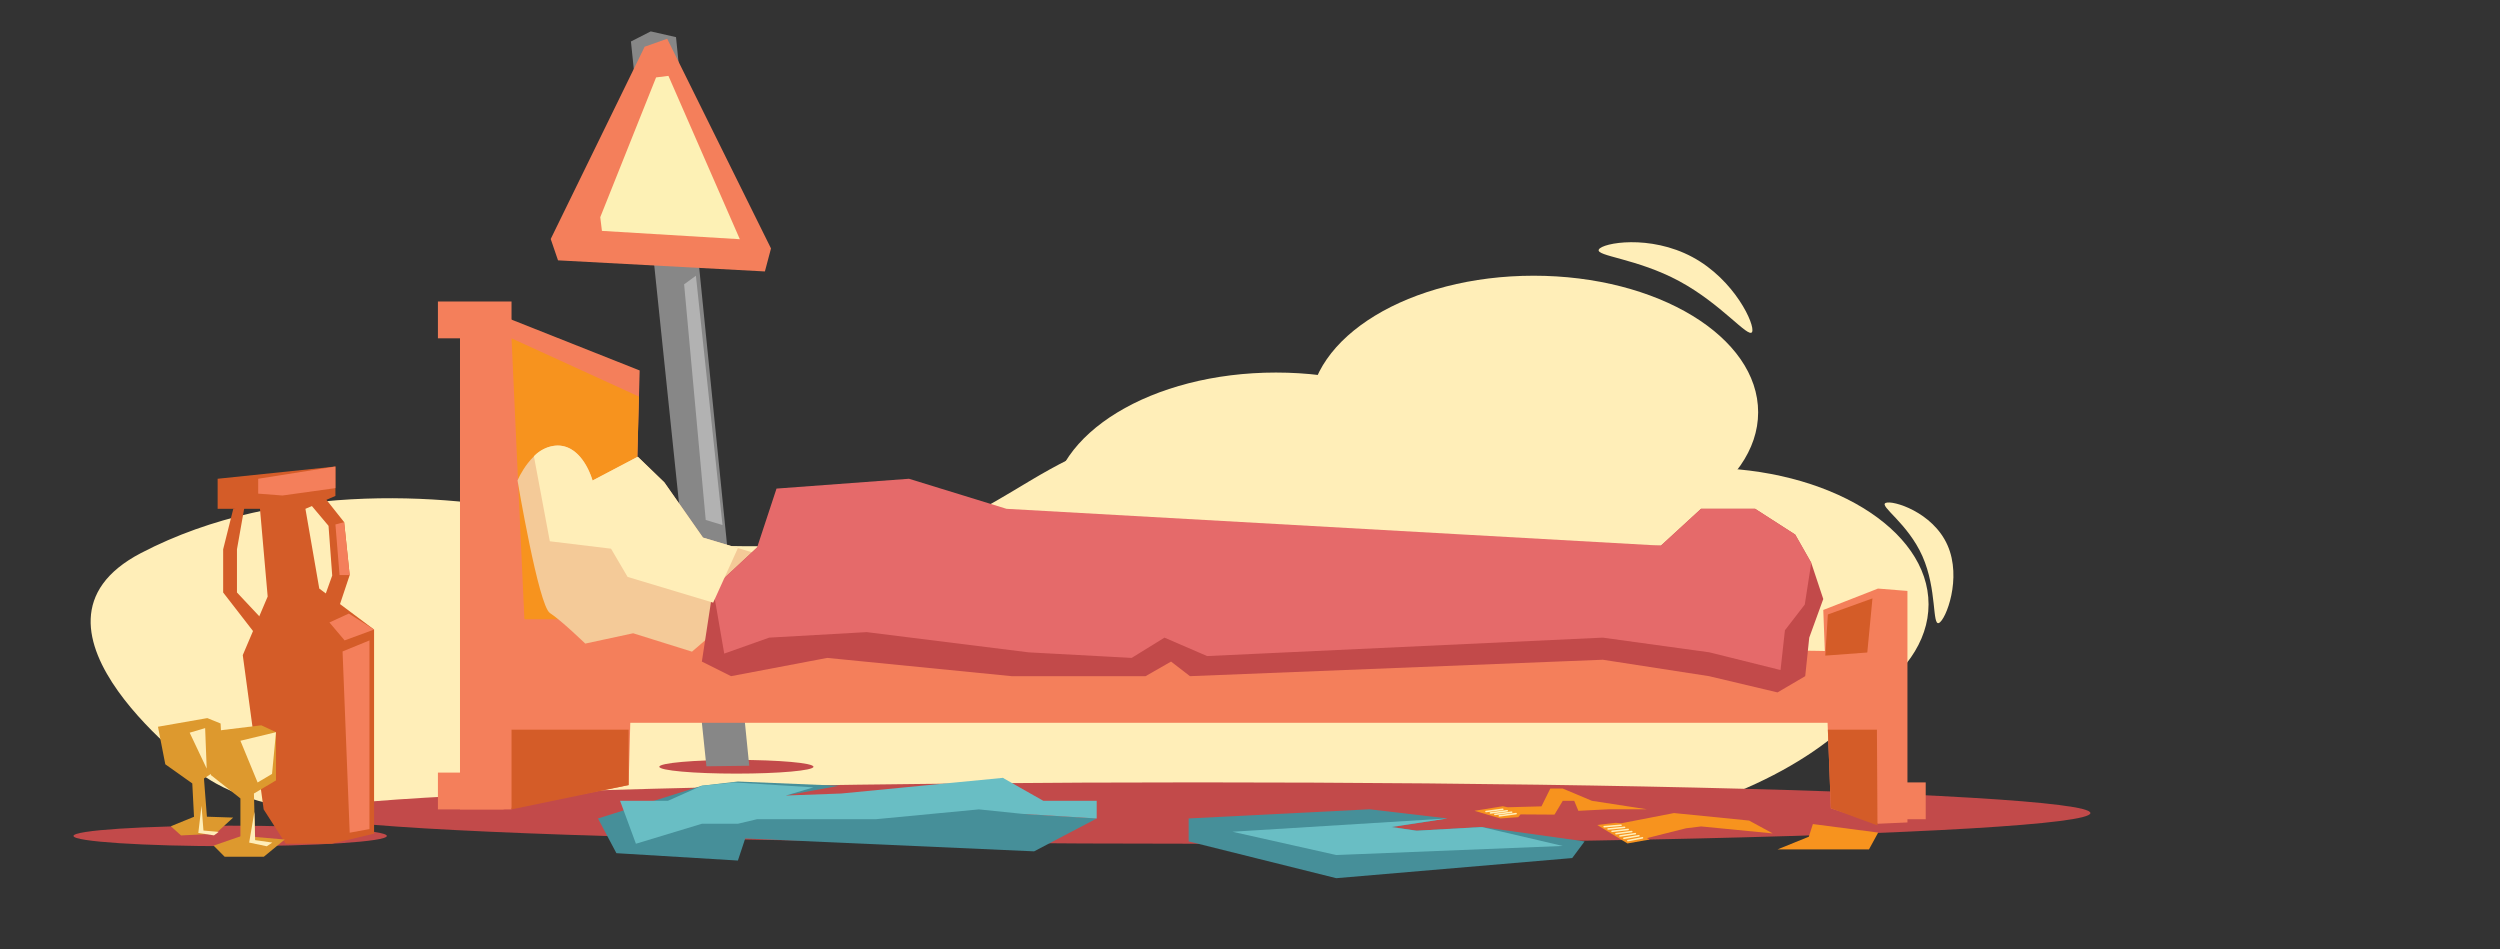 <svg xmlns="http://www.w3.org/2000/svg" viewBox="0 0 801.91 304.53">
  <rect x="0" y="0" width="801.91" height="304.53" fill="#333333" stroke="none"/>
  <defs>
    <style>
      .cls-1 {
        fill: #ffeeb8;
      }

      .cls-2 {
        fill: #c24a4a;
      }

      .cls-3 {
        fill: #878787;
      }

      .cls-13, .cls-4 {
        fill: #f47f5b;
      }

      .cls-5 {
        fill: #f7931e;
      }

      .cls-6 {
        fill: #f4ca98;
      }

      .cls-7 {
        fill: #e56a6a;
      }

      .cls-8 {
        fill: #468f99;
      }

      .cls-9 {
        fill: #69bec4;
      }

      .cls-10 {
        fill: #d45c28;
      }

      .cls-11 {
        fill: #dd992e;
      }

      .cls-12 {
        fill: #fdf1b5;
      }

      .cls-13, .cls-14 {
        stroke: #ffeeb8;
        stroke-linecap: round;
        stroke-miterlimit: 10;
        stroke-width: 0.5px;
      }

      .cls-14 {
        fill: #7d4e24;
      }

      .cls-15 {
        fill: #b2b2b2;
      }
    </style>
  </defs>
  <title>bett</title>
  <g id="Bcakground">
    <path class="cls-1" d="M118.15,260.78c-37.37,1.37-53.56-12.54-53.56-12.54S-.18,201.09,45.22,177.4s101.8-19,133.25-11.46,28.49,10.21,87.82,9,57.21-32.17,121.36-40.55S536,149.08,575.84,163s36.33,49,19.51,66.63-53.35,35.31-94,36c-19.66.33-101.42-1.11-184.75-2.53C227.93,261.55,137.43,260.07,118.15,260.78Z"/>
    <ellipse class="cls-1" cx="491.95" cy="132.23" rx="72" ry="43.79"/>
    <ellipse class="cls-1" cx="546.61" cy="193.84" rx="72" ry="43.79"/>
    <ellipse class="cls-1" cx="409.28" cy="163.29" rx="72" ry="43.79"/>
    <path class="cls-1" d="M621.94,199.83c-2.22,1-.57-10.77-5.29-21.41s-14-16.12-11.8-17.1,15.11,2.9,19.83,13.54S624.15,198.85,621.94,199.83Z"/>
    <path class="cls-1" d="M562,106.5c-1.15,2.13-9.79-9-23.37-16.32s-26.93-8-25.78-10.15,16.37-4.89,30,2.42S563.1,104.36,562,106.5Z"/>
  </g>
  <g id="Ebene_8" data-name="Ebene 8">
    <ellipse class="cls-2" cx="236.21" cy="245.95" rx="24.72" ry="2.2"/>
    <polygon class="cls-3" points="226.59 245.8 202.38 13.31 208.73 10.07 216.84 11.91 240.33 245.62 226.59 245.8"/>
    <ellipse class="cls-2" cx="384.25" cy="260.8" rx="286.28" ry="9.84"/>
    <ellipse class="cls-2" cx="73.83" cy="268.14" rx="50.26" ry="3.29"/>
    <polygon class="cls-4" points="161.32 259.62 147.55 259.62 147.55 101.43 161.32 101.43 205.18 118.83 201.64 251.83 161.32 259.62"/>
    <polygon class="cls-4" points="602.39 264.23 611.84 263.81 611.84 189.55 602.39 188.79 584.84 195.65 587.27 259.27 602.39 264.23"/>
    <polygon class="cls-4" points="592.6 231.84 154.44 231.84 154.44 201.94 592.6 208.94 592.6 231.84"/>
    <rect class="cls-4" x="140.47" y="96.71" width="23.61" height="11.81"/>
    <rect class="cls-4" x="140.47" y="247.82" width="23.61" height="11.81"/>
    <rect class="cls-4" x="603.23" y="250.97" width="14.47" height="11.81"/>
    <polygon class="cls-5" points="168.21 198.63 203.05 198.63 204.95 127.21 164.08 108.52 168.21 198.63"/>
    <path class="cls-6" d="M166,154.11s6.75,40.17,10.4,42.53,11.33,9.8,11.33,9.8l15.36-3.31,18.87,5.9,18.3-15.74,8.86-13.77-23.61-7.08-12.4-17.71-8.51-8.22-14.51,7.63s-3-11.22-11.22-11.22S166,154.11,166,154.11Z"/>
    <polygon class="cls-2" points="225.13 212.21 228.71 188.79 242.85 175.61 252.49 163.21 274.99 163.21 326.99 180.53 532.77 175.02 545.63 163.21 562.98 163.21 575.84 171.48 580.98 180.53 584.84 192.14 580.34 204.53 579.05 216.89 570.16 222.1 548.2 216.89 514.13 211.62 381.7 216.89 375.63 212.21 367.45 216.89 324.49 216.89 265.35 211.03 234.49 216.89 225.13 212.21"/>
    <polygon class="cls-7" points="232.31 209.65 228.71 188.79 242.85 175.61 249.08 156.72 291.57 153.57 322.86 163.21 532.77 175.02 545.63 163.21 562.98 163.21 575.84 171.48 580.98 180.53 578.91 193.91 572.54 202.17 571.13 214.92 548.34 209.25 514.1 204.53 387.2 210.44 373.52 204.53 363 211.03 329.94 209.25 278 202.76 246.72 204.53 232.31 209.65"/>
    <path class="cls-1" d="M236.69,175.81l-11.22-3.37-12.4-17.71-8.51-8.22-14.51,7.63s-3-11.22-11.22-11.22a11,11,0,0,0-7.57,3.43l5.1,27.27L196,176l5.31,9.05,27.45,8.26Z"/>
    <polygon class="cls-8" points="225.13 252.03 191.82 262.54 197.72 273.67 236.69 276.03 239.04 268.95 331.71 273.08 351.78 262.54 328.17 261.08 321.67 249.51 305.74 255.18 261.47 259.11 252.03 255.18 269.14 252.03 236.69 250.68 225.13 252.03"/>
    <polygon class="cls-9" points="203.98 270.64 225.13 264.23 236.69 264.23 242.84 262.77 280.95 262.77 314 259.62 328.17 261.08 351.78 262.54 351.78 256.87 334.66 256.87 321.67 249.51 269.84 254.53 252.03 255.18 260.93 252.56 235.43 250.97 225.13 252.03 214.25 256.87 198.9 256.87 203.98 270.64"/>
    <polygon class="cls-10" points="164.08 234.05 164.08 259.62 201.64 251.83 201.64 234.05 164.08 234.05"/>
    <polygon class="cls-10" points="586.31 234.05 602.05 234.05 602.23 264.77 587.27 259.27 586.31 234.05"/>
    <polygon class="cls-10" points="91.65 270.64 84.57 259.62 77.87 210.14 85.86 191.35 83.39 163.21 69.81 163.21 69.81 153.57 107.59 149.64 107.59 159.08 97.97 163.21 102.41 188.79 119.99 201.94 119.99 246.84 119.99 267.4 106.41 270.64 91.65 270.64"/>
    <polygon class="cls-10" points="85.46 200.11 82.8 204.53 71.58 190.05 71.58 176.2 74.83 163.21 78.52 162.03 76.01 176.2 76.01 190.05 85.46 200.11"/>
    <polygon class="cls-10" points="99.18 161.3 105.38 168.67 106.56 184.61 102.87 194.94 107.44 198.63 112.17 184.46 110.39 167.49 103.61 158.94 99.18 161.3"/>
    <polygon class="cls-11" points="65.71 234.86 83.81 232.65 88.53 234.86 88.53 250.32 81.45 254.53 81.84 269.48 77.12 269.48 77.12 256.11 67.67 248.63 65.71 234.86"/>
    <polygon class="cls-11" points="77.56 268.11 91.33 269.29 84.64 274.8 72.05 274.8 68.51 271.25 77.56 268.11"/>
    <polygon class="cls-1" points="77.12 237.61 88.53 234.86 87.26 248.24 82.63 250.99 77.12 237.61"/>
    <polygon class="cls-1" points="87.35 270.27 81.84 269.48 81.6 260.43 79.92 270.27 85.58 271.45 87.35 270.27"/>
    <polygon class="cls-11" points="50.67 233.11 66.5 230.34 70.76 232.07 71.46 245.69 65.42 249.72 66.44 262.86 62.29 263.08 61.68 251.3 53.02 245.15 50.67 233.11"/>
    <polygon class="cls-11" points="62.61 261.84 74.79 262.25 69.15 267.41 58.07 267.98 54.79 265.03 62.61 261.84"/>
    <polygon class="cls-1" points="60.84 235.02 65.8 233.55 66.3 246.54 66.3 246.54 60.84 235.02"/>
    <polygon class="cls-1" points="70.15 266.84 65.26 266.4 64.64 258.45 63.61 267.18 68.64 267.96 70.15 266.84"/>
    <polygon class="cls-4" points="82.82 153.57 107.59 149.64 107.59 156.57 90.62 158.94 82.82 158.34 82.82 153.57"/>
    <polygon class="cls-4" points="107.59 168.23 110.39 167.49 112.17 184.46 108.92 184.46 107.59 168.23"/>
    <polygon class="cls-4" points="111.89 196.81 119.99 201.94 110.54 205.42 105.67 199.66 111.89 196.81"/>
    <polygon class="cls-4" points="109.88 208.96 112.17 267.1 118.51 265.94 118.51 205.42 109.88 208.96"/>
    <polygon class="cls-4" points="206.78 14.99 176.65 76.66 178.99 83.51 245.35 87.07 247.31 79.69 214.01 12.43 206.78 14.99"/>
    <polygon class="cls-12" points="193.08 74.06 237.31 76.73 214.41 24.34 210.45 24.83 192.54 69.67 193.08 74.06"/>
    <polygon class="cls-8" points="381.28 262.53 381.28 269.89 428.62 281.69 504.31 275.23 508.28 269.89 475.28 265.28 454.41 266.46 446.28 265.28 464.28 262.53 439.28 259.59 381.28 262.53"/>
    <polygon class="cls-9" points="395.32 266.79 428.62 274.26 501.28 271.35 475.28 265.28 454.41 266.46 446.28 265.28 464.28 262.53 395.32 266.79"/>
    <polygon class="cls-5" points="512.32 264.62 522.02 270.55 529.16 269.29 528.28 268.83 540.82 265.68 545.66 265.09 568.62 267.33 561.05 263.21 536.95 260.8 519.99 264.09 518.3 263.93 512.32 264.62"/>
    <polygon class="cls-5" points="472.95 260.08 481.28 262.53 487 262.12 487.73 261.23 498.62 261.3 501.28 256.87 504.95 256.87 506.28 260.08 515.95 259.59 528.28 259.59 510.62 256.87 501.28 252.94 497.28 252.94 494.45 258.65 483.62 258.94 482.03 258.61 472.95 260.08"/>
    <polygon class="cls-5" points="581.51 264.33 602.45 267.06 599.5 272.46 570.16 272.46 580.2 268.39 581.51 264.33"/>
    <line class="cls-13" x1="476.66" y1="260.31" x2="482.03" y2="259.59"/>
    <line class="cls-13" x1="478.08" y1="260.77" x2="483.46" y2="260.06"/>
    <line class="cls-13" x1="479.5" y1="261.23" x2="484.88" y2="260.52"/>
    <line class="cls-13" x1="480.93" y1="261.7" x2="486.3" y2="260.98"/>
    <g>
      <line class="cls-14" x1="514.56" y1="265.17" x2="519.96" y2="264.71"/>
      <line class="cls-14" x1="515.82" y1="265.91" x2="521.11" y2="265.38"/>
      <line class="cls-14" x1="517.09" y1="266.66" x2="522.25" y2="266.06"/>
      <line class="cls-14" x1="518.36" y1="267.41" x2="523.4" y2="266.73"/>
      <line class="cls-14" x1="519.62" y1="268.15" x2="524.55" y2="267.4"/>
      <line class="cls-14" x1="520.89" y1="268.9" x2="525.7" y2="268.08"/>
      <line class="cls-14" x1="522.16" y1="269.65" x2="526.84" y2="268.75"/>
    </g>
    <polygon class="cls-15" points="223.22 88.44 219.44 91.21 226.37 166.79 231.75 168.41 223.22 88.44"/>
    <polygon class="cls-10" points="585.48 210.3 586.31 197.1 600.62 191.94 598.96 209.3 585.48 210.3"/>
  </g>
</svg>
